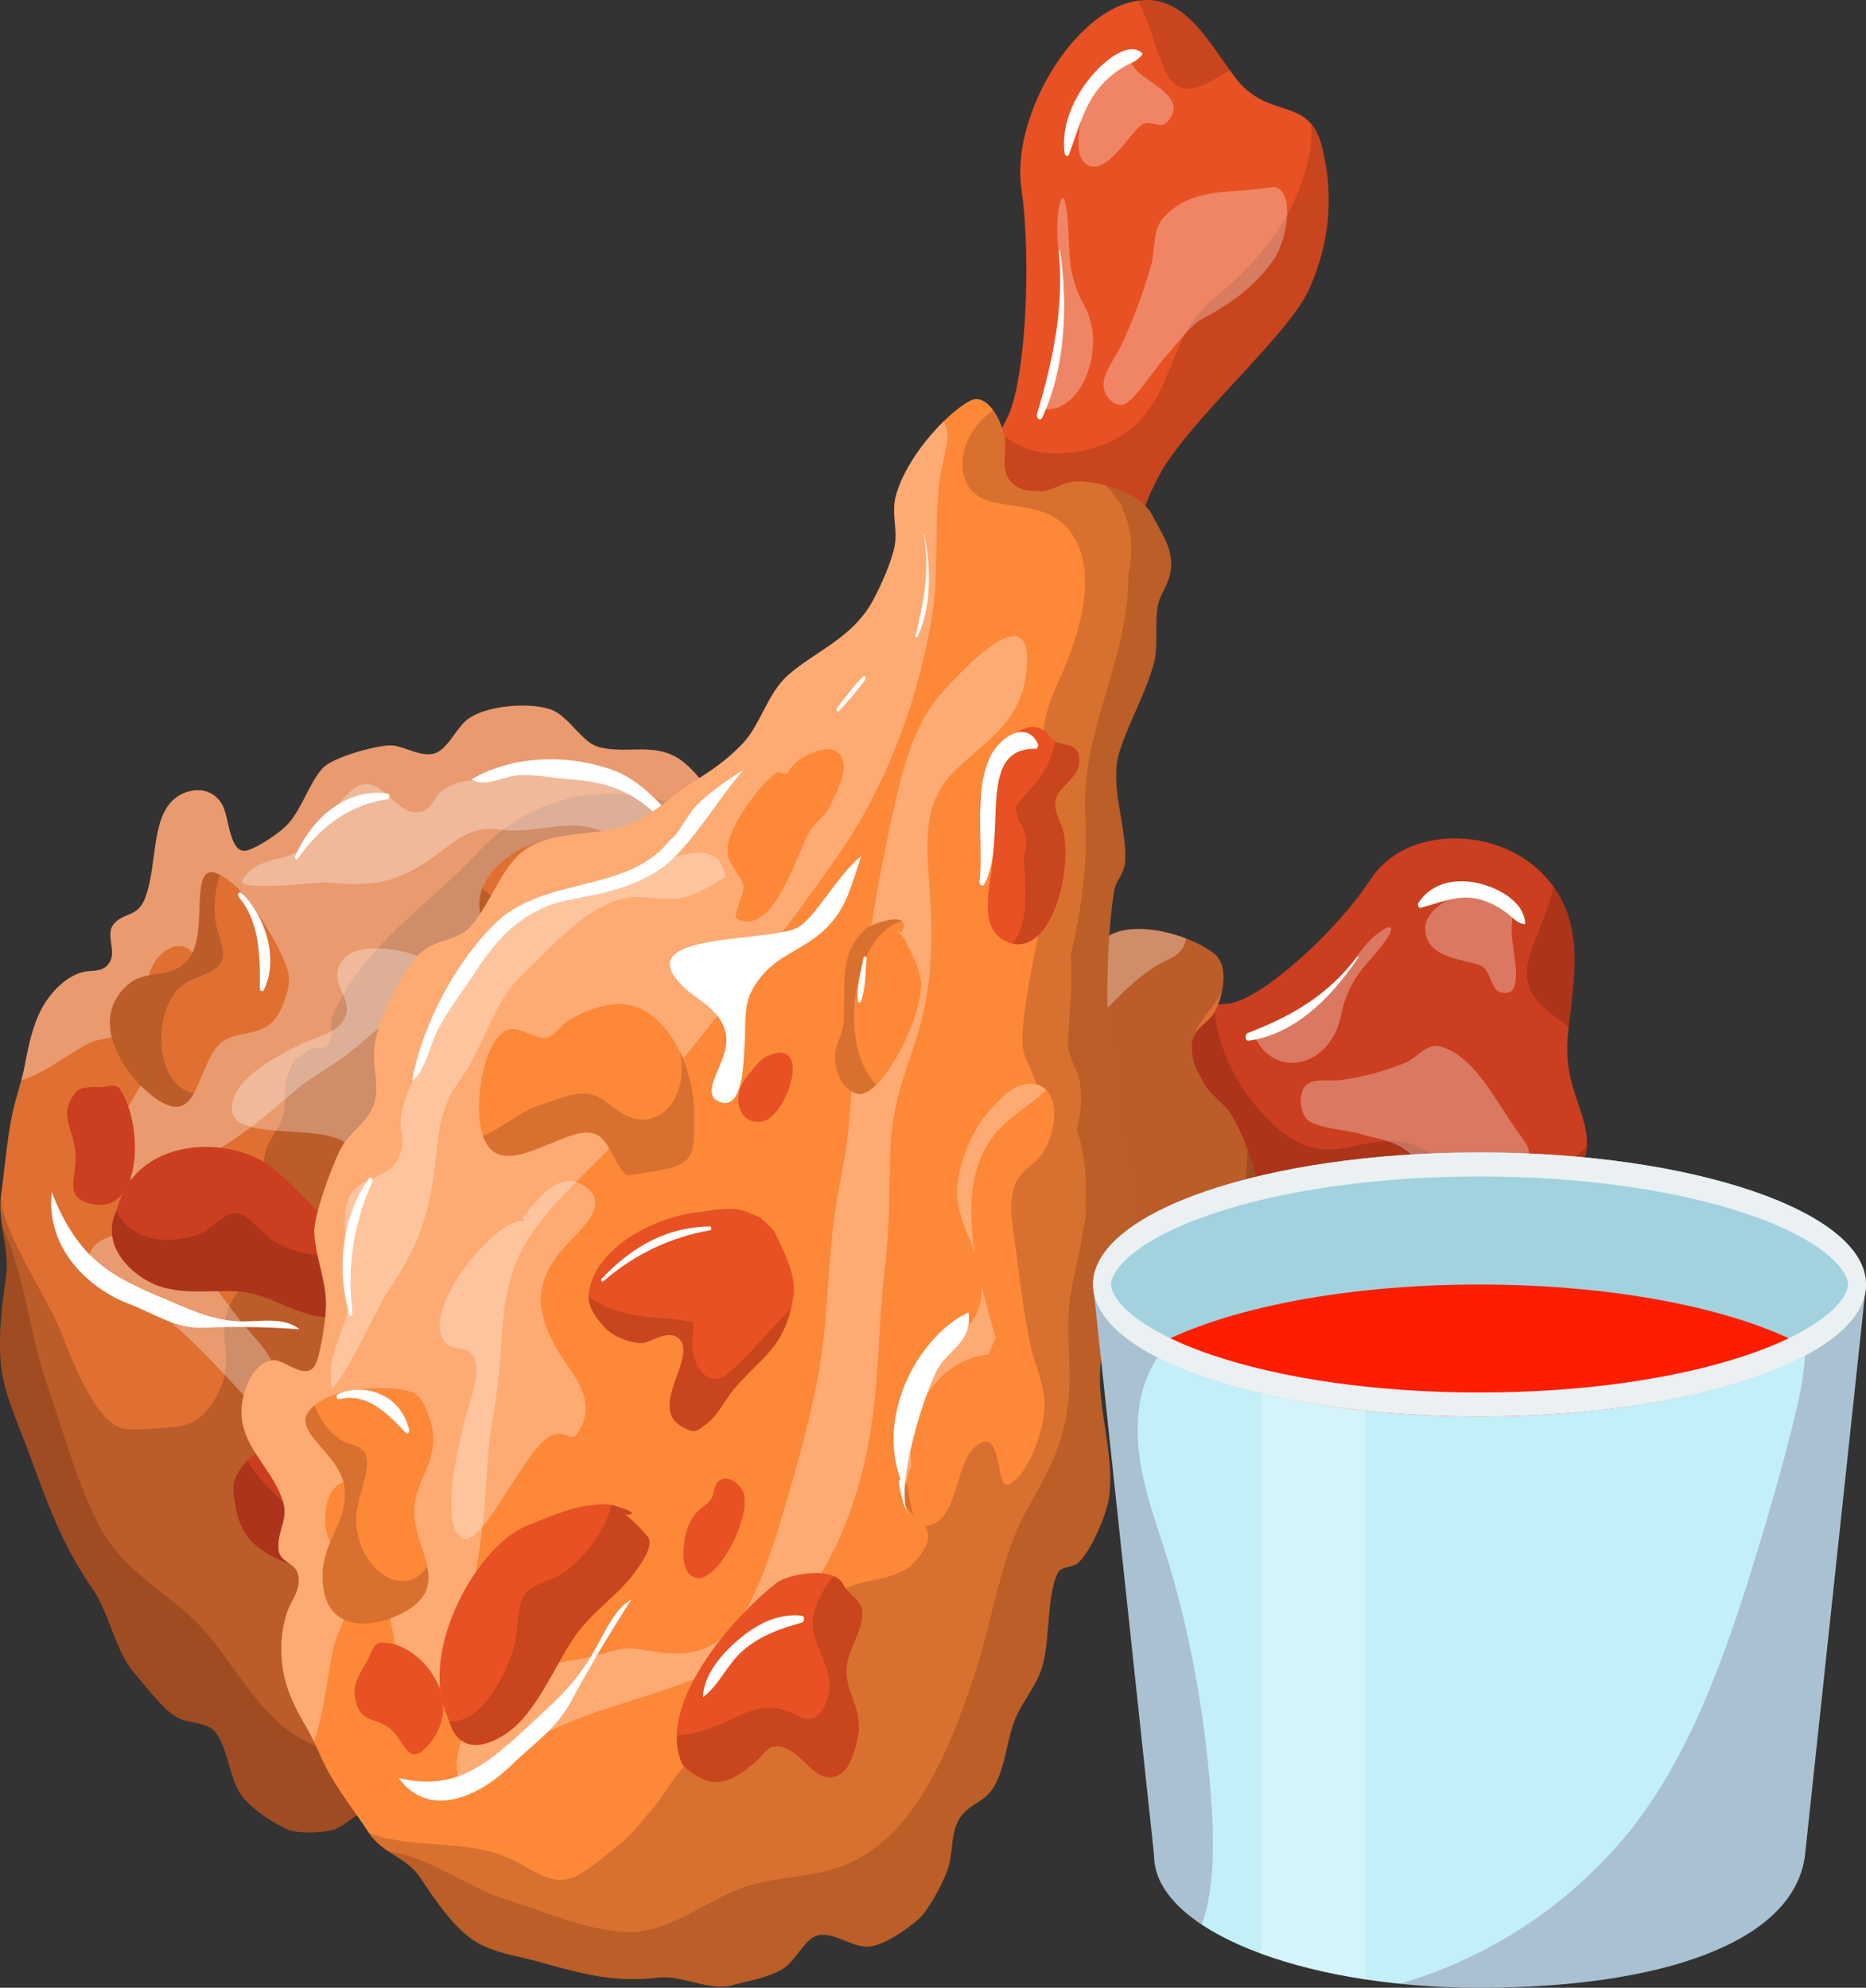 <svg width="168" height="179" viewBox="0 0 168 179" fill="none" xmlns="http://www.w3.org/2000/svg">
<rect x="0" y="0" width="168" height="179" fill="#333333" stroke="none"/>
<g id="Frame" clip-path="url(#clip0_3119_4203)">
<g id="Group">
<g id="Group_2">
<path id="Vector" d="M141.156 93.254C141.668 88.097 142.99 82.767 138.776 78.573C134.564 74.375 126.531 74.376 123.405 79.17C120.276 83.967 113.41 90.164 110.5 90.385C107.588 90.61 100.497 91.89 100.497 91.89L103.154 112.932C103.154 112.932 111.724 107.516 116.97 108.08C122.216 108.644 130.606 112.629 134.023 112.074C137.444 111.515 140.302 109.427 142.286 105.382C144.27 101.338 140.601 98.849 141.156 93.254Z" fill="#CB3E1F"/>
<path id="Vector_2" opacity="0.2" d="M137.71 86.115C136.742 89.288 138.829 90.691 140.639 92.021C140.84 92.168 141.04 92.32 141.239 92.478C141.73 88.082 142.573 83.609 139.876 79.862C139.379 82.089 138.386 83.9 137.71 86.115Z" fill="#2D0C09"/>
<path id="Vector_3" opacity="0.2" d="M142.286 105.383C142.671 104.598 142.841 103.872 142.873 103.17C142.361 103.796 141.761 104.312 141.113 104.688C137.013 107.066 132.109 105.534 128.154 103.48C125.396 102.046 123.397 103.035 120.626 103.448C118.354 103.787 116.422 102.942 114.567 101.208C112.022 98.828 109.487 94.793 109.331 90.503C106.033 90.891 100.497 91.89 100.497 91.89L103.154 112.932C103.154 112.932 111.724 107.516 116.97 108.08C122.216 108.644 130.606 112.629 134.023 112.074C137.444 111.515 140.303 109.427 142.286 105.383Z" fill="#2D0C09"/>
<path id="Vector_4" opacity="0.3" d="M136.125 83.161C136.356 81.677 135.387 80.85 134.53 80.305C133.192 79.46 128.324 81.248 128.312 83.545C128.294 86.399 131.907 86.323 133.35 86.988C134.142 87.35 134.174 88.67 134.791 89.207C135.097 89.471 135.919 89.529 136.183 89.137C136.998 87.928 135.891 84.668 136.125 83.161Z" fill="white"/>
<path id="Vector_5" opacity="0.3" d="M137.212 102.701C134.78 99.51 132.998 95.216 129.704 94.234C128.481 93.87 127.557 95.289 126.47 95.725C124.51 96.51 122.618 97.007 120.578 97.273C119.836 97.369 118.076 97.041 117.475 97.833C116.918 98.568 117.038 100.023 117.586 100.714C118.286 101.599 121.41 101.764 122.511 102.121C123.703 102.511 125.39 102.67 126.486 103.521C128.728 105.268 131.016 106.775 133.611 107.071C135.664 107.304 138.867 104.882 137.212 102.701Z" fill="white"/>
<path id="Vector_6" d="M113.294 109.651C112.939 111.048 112.773 112.874 111.879 113.957C111.204 114.77 110.335 114.78 109.534 114.862C108.107 115.008 106.922 117.294 105.596 117.868C103.408 118.821 101.083 118.74 98.944 119.493C96.555 120.344 95.422 124.26 93.465 126.048C92.669 126.768 91.965 126.188 91.185 126.703C89.038 128.111 87.097 129.953 85.209 131.892C83.814 133.317 82.839 135.349 81.513 136.849C80.684 137.786 79.75 138.409 79.03 139.53C77.566 141.811 76.956 144.671 74.938 146.437C73.386 147.802 71.724 148.837 69.924 149.519C68.303 150.136 66.621 150.348 65.169 151.588C62.711 153.679 61.255 157.953 58.671 159.654C57.567 160.374 54.782 160.845 53.544 160.277C52.905 159.984 52.481 158.776 51.781 158.9C50.047 159.215 48.09 161.56 46.448 162.405C44.879 163.201 43.452 162.584 41.891 162.86C40.233 163.163 38.757 164.609 37.011 164.588C35.725 164.577 34.973 163.412 33.792 163.115C32.288 162.736 31.317 164.388 29.987 164.772C29.004 165.049 26.776 165.135 25.875 164.729C24.545 164.112 22.215 162.709 21.407 161.122C20.57 159.469 20.448 157.254 19.353 155.927C18.609 155.028 16.858 155.207 15.883 154.622C14.63 153.874 13.126 151.843 12.046 150.597C10.421 148.723 9.842 145.245 8.359 143.106C5.585 139.092 4.351 135.587 2.552 130.674C1.756 128.497 0.716 126.308 0.251 123.957C-0.295 121.167 0.162 117.69 0.558 114.889C0.89 112.538 -0.238 109.955 0.094 107.604C0.433 105.215 0.603 102.805 1.088 100.41C1.399 98.856 1.97 97.388 2.253 95.844C2.56 94.154 2.968 92.302 3.737 90.861C4.598 89.252 6.054 87.849 7.55 87.519C8.351 87.34 9.321 87.616 9.899 86.608C10.477 85.585 9.483 84.133 10.235 83.223C11.141 82.129 12.358 82.632 13.029 80.964C14.355 77.682 13.328 72.557 16.757 71.344C17.869 70.954 19.171 71.116 19.971 72.395C20.659 73.489 20.606 77.053 22.288 76.571C23.247 76.3 25.236 74.99 25.972 74.155C27.205 72.763 27.82 70.564 29.037 69.188C29.939 68.17 34.221 67.005 35.373 67.135C36.562 67.271 37.904 68.197 39.101 67.856C40.209 67.536 40.969 65.835 41.839 65.001C43.484 63.425 48.07 63.192 49.816 63.983C51.276 64.66 52.412 66.821 53.84 67.249C56.427 68.018 59.169 66.648 61.611 68.69C63.75 70.472 65.343 73.651 67.288 75.937C67.603 76.316 67.927 76.663 68.267 76.978C68.623 77.308 68.999 77.6 69.387 77.871C70.458 78.624 71.631 79.193 72.739 79.843C73.107 80.054 73.467 80.271 73.814 80.509C75.448 81.631 76.754 82.481 78.541 83.104C80.587 83.808 82.621 82.703 84.731 83.678C87.473 84.929 90.093 87.632 93.122 87.659C94.27 87.67 96.947 87.286 97.873 86.441C98.73 85.66 99.142 84.566 100.161 84.095C102.636 82.952 107.161 84.198 109.324 85.882C110.246 86.603 110.29 88.092 109.995 89.398C109.845 90.069 109.611 90.692 109.356 91.136C108.818 92.084 107.808 92.415 107.44 93.433C107.436 93.439 107.436 93.449 107.432 93.455C107.343 93.704 107.294 93.992 107.302 94.349C107.302 94.43 107.302 94.511 107.31 94.592C107.423 95.979 107.844 96.488 108.402 97.566C108.895 98.525 110.234 99.375 110.82 100.307C112.005 102.186 113.938 107.127 113.294 109.651Z" fill="#DF7032"/>
<path id="Vector_7" opacity="0.2" d="M113.294 109.65C112.939 111.048 112.773 112.874 111.879 113.957C111.204 114.769 110.334 114.78 109.534 114.862C108.107 115.008 106.922 117.294 105.596 117.868C103.408 118.821 101.083 118.74 98.944 119.493C96.555 120.343 95.422 124.26 93.465 126.047C92.669 126.768 91.965 126.188 91.185 126.703C89.037 128.111 87.097 129.953 85.209 131.892C83.814 133.317 82.839 135.348 81.513 136.849C80.684 137.786 79.75 138.409 79.03 139.53C77.566 141.81 76.956 144.67 74.938 146.436C73.385 147.801 71.723 148.836 69.924 149.519C68.303 150.136 66.621 150.347 65.169 151.588C62.711 153.679 61.255 157.953 58.671 159.653C57.567 160.374 54.782 160.845 53.544 160.276C52.905 159.984 52.481 158.776 51.781 158.9C50.046 159.214 48.089 161.56 46.448 162.405C44.879 163.201 43.452 162.583 41.891 162.86C40.233 163.163 38.757 164.609 37.011 164.588C35.725 164.577 34.973 163.412 33.792 163.114C32.288 162.735 31.317 164.387 29.987 164.772C29.004 165.048 26.776 165.135 25.875 164.729C24.544 164.111 22.215 162.709 21.407 161.121C20.57 159.469 20.448 157.254 19.353 155.927C18.609 155.028 16.858 155.206 15.883 154.621C14.63 153.874 13.125 151.842 12.046 150.597C10.421 148.723 9.842 145.245 8.358 143.105C5.585 139.092 4.351 135.587 2.552 130.674C1.756 128.496 0.716 126.308 0.251 123.957C-0.295 121.167 0.162 117.69 0.558 114.889C0.89 112.538 -0.238 109.954 0.093 107.603C0.097 107.587 0.097 107.576 0.101 107.566C-0.25 110.052 4.347 117.169 5.277 119.439C6.429 122.256 8.334 127.689 10.91 128.599C11.751 128.897 14.011 128.615 14.751 128.583C16.748 128.485 18.099 128.22 19.518 125.69C21.402 122.337 19.324 120.235 20.679 117.543C22.325 114.271 25.175 114.558 24.561 109.293C24.302 107.088 23.347 106.466 23.849 103.974C24.14 102.538 25.131 101.748 25.515 100.415C25.794 99.439 25.495 98.167 25.762 97.322C26.429 95.209 26.32 95.653 27.864 94.521C28.459 94.082 28.96 94.727 29.538 94.023C29.995 93.465 29.664 92.046 29.991 91.325C32.838 85.015 38.79 81.347 42.963 76.83C49.784 69.447 60.002 70.227 67.288 75.936C67.83 76.359 68.356 76.814 68.865 77.291C69.059 77.475 69.233 77.67 69.387 77.87C70.333 79.067 70.713 80.384 72.391 80.01C72.525 79.983 72.638 79.923 72.739 79.842C73.107 80.053 73.467 80.27 73.814 80.509C75.448 81.63 76.754 82.48 78.541 83.103C80.587 83.807 82.621 82.702 84.732 83.677C87.473 84.929 90.093 87.631 93.122 87.659C94.27 87.669 96.947 87.285 97.873 86.44C98.73 85.66 99.143 84.566 100.162 84.094C102.636 82.951 107.161 84.197 109.324 85.882C110.246 86.602 110.291 88.092 109.995 89.397C109.122 90.827 107.852 92.03 107.44 93.433C107.436 93.438 107.436 93.449 107.432 93.454C107.351 93.741 107.302 94.039 107.302 94.348C107.302 94.429 107.302 94.511 107.31 94.592C107.423 95.978 107.844 96.488 108.402 97.565C108.895 98.524 110.234 99.374 110.82 100.306C112.004 102.186 113.938 107.126 113.294 109.65Z" fill="#2D0C09"/>
<path id="Vector_8" opacity="0.2" d="M111.877 113.956C112.775 112.871 112.938 111.048 113.295 109.649C113.693 108.09 113.105 105.606 112.317 103.492C112.319 104.05 112.3 104.601 112.236 105.133C112.261 105.665 112.145 106.189 111.932 106.649C111.451 108.316 110.486 109.726 108.788 110.632C108.783 110.635 108.777 110.637 108.771 110.64C104.249 115.397 97.909 114.596 93.63 119.8C91.165 122.797 88.319 124.612 85.348 126.12C84.119 127.767 82.649 128.837 81.138 130.166C80.151 131.034 80.084 131.375 79.706 132.695C79.454 133.573 79.018 134.312 78.466 134.885C77.876 135.499 77.174 135.924 76.46 136.296C75.747 138.325 74.446 139.937 72.997 141.213C72.978 141.24 72.963 141.269 72.944 141.296C72.61 141.778 72.113 142.16 71.591 142.327C71.569 142.343 71.547 142.361 71.525 142.376C70.15 143.355 68.661 143.943 67.269 144.853C65.339 146.115 63.922 148.442 62.133 149.999C59.187 152.566 56.599 152.344 53.228 152.484C49.582 152.637 45.877 155.187 42.358 156.409C36.18 158.553 29.407 159.809 24.074 154.142C21.628 151.545 19.796 148.014 17.224 145.639C14.367 143.001 10.926 141.239 8.874 137.287C6.858 133.407 5.66 128.798 4.19 124.535C2.727 120.288 2.245 115.326 0.548 111.233C0.433 110.973 0.318 110.713 0.204 110.453C0.425 111.947 0.761 113.459 0.56 114.888C0.163 117.687 -0.295 121.168 0.251 123.953C0.716 126.306 1.757 128.496 2.553 130.669C4.353 135.588 5.585 139.091 8.36 143.102C9.844 145.246 10.42 148.719 12.048 150.597C13.125 151.841 14.632 153.872 15.882 154.62C16.859 155.204 18.608 155.027 19.353 155.927C20.447 157.253 20.57 159.466 21.408 161.119C22.215 162.709 24.545 164.112 25.876 164.726C26.778 165.135 29.004 165.049 29.988 164.769C31.316 164.387 32.288 162.733 33.792 163.115C34.972 163.413 35.726 164.574 37.011 164.587C38.757 164.608 40.233 163.161 41.89 162.861C43.451 162.58 44.88 163.203 46.447 162.401C48.088 161.56 50.044 159.212 51.781 158.898C52.48 158.772 52.903 159.981 53.543 160.274C54.781 160.841 57.569 160.373 58.67 159.65C61.254 157.954 62.711 153.68 65.168 151.587C66.621 150.349 68.301 150.133 69.925 149.517C71.725 148.835 73.386 147.8 74.94 146.436C76.955 144.667 77.568 141.807 79.029 139.531C79.75 138.407 80.683 137.782 81.512 136.846C82.839 135.346 83.814 133.317 85.207 131.888C87.096 129.953 89.036 128.108 91.183 126.699C91.965 126.185 92.67 126.768 93.464 126.045C95.423 124.258 96.554 120.339 98.943 119.493C101.084 118.736 103.408 118.82 105.594 117.869C106.923 117.292 108.106 115.005 109.532 114.861C110.334 114.781 111.203 114.771 111.877 113.956Z" fill="#2D0C09"/>
<path id="Vector_9" opacity="0.3" d="M100.163 84.093C99.142 84.564 98.731 85.658 97.874 86.44C96.946 87.286 94.269 87.671 93.123 87.661C90.092 87.629 87.473 84.93 84.733 83.676C82.621 82.704 80.586 83.809 78.54 83.1C76.754 82.481 75.449 81.629 73.813 80.507C72.034 79.296 69.92 78.514 68.268 76.975C65.849 74.718 64.096 70.757 61.611 68.688C59.168 66.647 56.427 68.019 53.84 67.249C52.41 66.82 51.277 64.657 49.814 63.984C48.071 63.189 43.486 63.423 41.837 65.003C40.968 65.836 40.207 67.536 39.102 67.853C37.905 68.198 36.561 67.271 35.374 67.137C34.219 67.006 29.937 68.171 29.037 69.188C27.821 70.562 27.205 72.761 25.974 74.152C25.234 74.987 23.246 76.298 22.289 76.572C20.604 77.054 20.66 73.49 19.973 72.397C19.17 71.115 17.869 70.951 16.756 71.344C13.33 72.557 14.353 77.68 13.029 80.963C12.357 82.631 11.139 82.126 10.233 83.222C9.48 84.131 10.479 85.584 9.898 86.606C9.322 87.617 8.352 87.337 7.55 87.515C6.053 87.846 4.596 89.252 3.736 90.862C2.967 92.301 2.561 94.154 2.253 95.844C2.165 96.329 2.044 96.806 1.915 97.281C4.183 96.615 7.086 94.234 8.317 93.814C9.78 93.311 10.852 93.651 12.008 92.068C13.223 90.41 12.901 87.792 14.212 86.247C15.99 84.156 18.363 85.297 17.809 88.585C17.671 89.4 16.433 90.567 16.151 91.573C15.165 92.938 14.259 94.502 13.445 96.305C12.441 98.524 10.206 100.974 10.363 103.812C10.642 108.771 16.933 104.985 18.774 103.986C21.573 102.466 23.964 100.499 26.461 98.306C27.96 96.99 29.676 96.162 31.225 94.967C34.297 92.594 36.623 89.716 40.422 89.981C44.56 90.265 48.383 92.649 52.422 93.496C60.891 95.274 69.694 97.453 78.211 98.413C79.446 98.55 80.696 98.597 81.945 98.555C86.787 98.376 91.654 96.834 95.922 94.079C96.306 93.831 96.674 93.558 97.036 93.272C99.32 91.43 101.222 88.861 103.773 87.18C105.137 86.279 106.496 86.201 106.792 84.515C104.576 83.66 101.876 83.303 100.163 84.093Z" fill="white"/>
<path id="Vector_10" opacity="0.3" d="M99.392 103.327C98.54 101.261 93.971 99.823 92.337 99.334C88.606 98.222 85.319 100.137 81.95 101.935C75.727 105.254 70.115 109.24 64.484 114.035C62.517 115.711 60.181 116.703 58.134 118.205C55.035 120.478 52.244 123.41 48.922 125.307C45.731 127.13 42.242 128.535 38.904 129.775C36.179 130.787 32.348 132.049 29.666 130.356C26.895 128.607 26.028 125.788 24.461 122.592C23.784 121.199 22.661 120.221 21.765 119.087C19.667 116.439 17.646 113.253 15.042 111.474C13.703 110.561 7.99 110.592 7.934 113.589C7.899 115.508 13.321 117.412 14.618 118.441C19.711 122.484 23.809 128.422 28.91 132.439C34.663 136.969 40.722 137.512 47.02 134.416C51.438 132.245 54.606 128.519 58.64 125.536C60.971 123.813 62.886 121.759 65.068 119.685C67.554 117.321 69.722 116.905 72.513 115.932C76.049 114.7 78.616 112.187 81.21 108.924C83.486 106.06 85.299 103.615 88.644 104.777C91.473 105.76 94.759 108.417 97.666 106.478C99.405 105.319 99.777 104.259 99.392 103.327Z" fill="white"/>
<path id="Vector_11" d="M77.346 108.673C79.194 108.579 76.256 105.416 75.565 105.096C72.665 103.769 71.405 106.358 69.284 108.165C68.585 108.761 67.645 108.514 67.001 109.242C66.123 110.235 65.752 111.857 66.28 113.302C67.271 116.008 74.342 115.359 75.832 113.149C76.424 112.272 76.712 110.948 76.991 109.855C77.143 109.26 77.143 109.367 77.187 108.673C77.194 108.534 77.084 108.248 77.188 108.25C77.306 108.251 77.227 108.68 77.346 108.673Z" fill="#DF7032"/>
<path id="Vector_12" opacity="0.2" d="M67.835 114.286C68.078 108.431 74.608 104.265 77.938 108.076C77.81 107.12 76.075 105.332 75.564 105.096C72.664 103.769 71.405 106.358 69.284 108.165C68.585 108.761 67.644 108.514 67.001 109.242C66.123 110.235 65.751 111.857 66.28 113.302C66.513 113.939 67.085 114.388 67.839 114.676C67.832 114.548 67.829 114.419 67.835 114.286Z" fill="#2D0C09"/>
<path id="Vector_13" d="M54.404 110.974C54.459 111.281 53.908 109.124 53.721 108.678C53.013 106.983 52.053 105.925 51.09 104.498C49.11 101.56 43.998 96.706 40.944 98.712C40.002 99.331 39.945 101.381 39.971 102.515C39.995 103.646 40.704 106.075 41.399 106.852C42.024 107.554 43.475 108.507 43.467 109.925C43.453 112.563 38.41 110.777 38.888 114.619C38.934 115.01 39.159 116.098 39.383 116.404C39.667 116.791 40.08 116.964 40.453 117.177C41.543 117.807 42.73 117.602 43.864 117.892C46.988 118.688 48.819 120.546 52.081 118.404C53.323 117.589 53.999 114.618 54.39 113.091C54.533 112.541 54.28 110.255 54.404 110.974Z" fill="#CB3E1F"/>
<path id="Vector_14" opacity="0.2" d="M49.708 118.349C47.905 117.749 45.946 117.316 44.215 116.395C42.349 115.401 42.682 112.295 44.201 111.153C44.253 111.114 44.765 110.668 45.171 110.31C44.814 109.684 44.391 108.602 44.192 108.228C43.236 106.432 42.314 104.605 41.594 102.612C41.169 101.436 40.864 100.158 40.724 98.904C39.995 99.677 39.947 101.478 39.971 102.516C39.996 103.647 40.704 106.076 41.399 106.853C42.025 107.554 43.476 108.508 43.467 109.926C43.453 112.564 38.41 110.778 38.888 114.62C38.935 115.011 39.16 116.099 39.383 116.405C39.667 116.792 40.08 116.965 40.454 117.178C41.544 117.808 42.73 117.603 43.864 117.893C46.713 118.619 48.49 120.218 51.255 118.871C50.767 118.724 50.257 118.531 49.708 118.349Z" fill="#2D0C09"/>
<path id="Vector_15" d="M76.056 128.825C75.214 127.677 73.976 127.296 72.842 126.927C70.85 126.277 67.296 126.747 65.934 129.142C64.574 131.531 64.307 135.483 61.906 136.638C60.134 137.492 58.939 135.805 57.295 135.235C55.779 134.709 53.722 134.981 52.236 135.603C51.227 136.026 49.663 136.77 48.995 137.942C48.564 138.7 48.328 139.629 47.841 140.388C47.306 141.222 46.352 142.854 47.251 143.94C49.43 146.578 52.011 142.833 54.27 144.184C56.751 145.67 52.608 148.439 53.986 149.434C55.595 150.598 58.643 149.801 60.065 148.396C61.26 147.215 61.688 145.125 62.558 143.595C64.238 140.645 66.249 137.859 68.113 135.095C68.589 134.388 69.196 133.785 69.894 133.504C71.26 132.958 72.226 134.293 73.492 134.307C76.002 134.332 78.212 131.757 76.056 128.825Z" fill="#DF7032"/>
<path id="Vector_16" opacity="0.3" d="M64.287 133.413C64.963 132.326 65.712 131.322 66.586 130.467C68.396 128.698 70.418 128.104 72.575 128.966C74.091 129.572 75.45 130.538 76.92 131.172C76.916 130.451 76.665 129.654 76.056 128.825C75.214 127.677 73.976 127.296 72.842 126.927C70.85 126.277 67.296 126.747 65.934 129.141C65.245 130.353 64.835 131.966 64.287 133.413Z" fill="white"/>
<path id="Vector_17" opacity="0.3" d="M49.597 138.966C49.926 138.487 50.212 138.084 50.319 137.981C51.367 136.974 52.654 136.571 53.932 136.594C56.203 136.637 58.188 138.054 59.668 140.229C60.081 140.155 60.498 140.097 60.937 140.033C60.939 140.032 60.941 140.033 60.943 140.033C61.15 139.586 61.342 139.16 61.516 138.791C61.981 137.806 62.444 136.815 62.932 135.851C62.637 136.175 62.303 136.448 61.906 136.639C60.134 137.493 58.939 135.806 57.295 135.236C55.779 134.71 53.722 134.982 52.236 135.604C51.227 136.027 49.663 136.771 48.995 137.943C48.724 138.42 48.529 138.965 48.302 139.493C48.719 139.271 49.152 139.092 49.597 138.966Z" fill="white"/>
<path id="Vector_18" d="M39.437 139.155C40.015 137.201 36.984 133.258 35.872 132.634C32.581 130.789 22.993 127.499 21.067 133.494C20.857 134.148 21.298 136.219 21.429 136.632C22.146 138.951 23.776 139.835 25.389 140.572C25.868 140.791 26.514 140.794 26.901 141.268C28.847 143.617 26.699 148.112 29.573 149.429C30.406 149.809 32.121 149.094 32.806 148.36C33.899 147.19 33.928 145.293 35.045 144.147C36.23 142.933 38.092 143.66 39.102 142.328C39.616 141.65 39.198 139.962 39.437 139.155Z" fill="#CB3E1F"/>
<path id="Vector_19" opacity="0.2" d="M39.103 142.329C39.616 141.65 39.198 139.963 39.437 139.156C39.557 138.75 39.516 138.258 39.375 137.729C38.27 137.412 37.099 137.406 36.109 137.973C34.802 138.72 34.581 141.47 33.682 142.93C32.776 144.401 30.485 144.543 30.038 142.309C29.458 139.415 28.486 137.877 26.644 136.305C25.002 134.903 23.525 133.509 22.251 131.538C21.739 132.037 21.33 132.677 21.067 133.494C20.858 134.149 21.298 136.22 21.429 136.632C22.146 138.952 23.777 139.836 25.389 140.572C25.868 140.791 26.515 140.794 26.901 141.268C28.847 143.617 26.7 148.112 29.573 149.429C30.407 149.809 32.121 149.095 32.806 148.361C33.899 147.19 33.928 145.294 35.045 144.148C36.23 142.933 38.093 143.66 39.103 142.329Z" fill="#2D0C09"/>
<path id="Vector_20" d="M37.264 121.594C36.312 122.152 35.965 121.109 34.612 121.014C33.354 120.927 30.749 122.649 31.744 124.795C32.738 126.948 37.801 126.611 38.765 124.616C39.301 123.509 38.696 120.754 37.264 121.594Z" fill="#CB3E1F"/>
<path id="Vector_21" d="M63.592 102.936C62.817 102.162 62.346 102.178 61.163 101.894C59.068 101.392 58.109 103.909 59.62 105.86C61.191 107.887 66.729 106.063 63.592 102.936Z" fill="#CB3E1F"/>
<path id="Vector_22" d="M58.624 94.585C59.417 91.956 59.463 88.913 58.344 86.444C57.49 84.562 55.545 82.585 54.071 81.654C53.5 81.293 52.905 81.335 52.368 80.875C51.525 80.142 51.392 78.099 50.812 77.043C49.372 74.433 45.551 76.862 44.239 78.588C41.315 82.432 44.949 85.069 47.333 87.403C48.158 88.212 49.334 89.252 49.733 90.63C50.245 92.388 48.95 94.591 49.31 95.933C49.37 96.159 51.729 99.244 51.995 99.55C53.783 101.602 54.281 100.919 56.16 99.004C57.232 97.913 58.094 96.342 58.624 94.585Z" fill="#DF7032"/>
<path id="Vector_23" opacity="0.2" d="M58.624 94.585C58.672 94.428 58.716 94.269 58.758 94.109C56.975 97.445 53.611 96.651 52.511 92.929C52.058 91.397 52.165 89.477 51.616 88.028C50.981 86.353 49.361 84.999 48.313 83.819C46.98 82.317 44.955 81.435 43.427 79.993C42.217 83.096 45.251 85.364 47.332 87.403C48.158 88.212 49.333 89.251 49.733 90.629C50.244 92.388 48.949 94.59 49.309 95.933C49.37 96.159 51.729 99.244 51.995 99.55C53.782 101.601 54.281 100.919 56.16 99.004C57.232 97.913 58.094 96.342 58.624 94.585Z" fill="#2D0C09"/>
<path id="Vector_24" d="M20.179 78.991C20.454 79.169 20.765 79.405 21.117 79.705C22.523 80.902 25.863 85.973 26.014 88.051C26.074 88.861 25.79 89.591 25.561 90.247C24.065 94.499 20.861 91.796 19.083 94.921C17.619 97.493 17.39 101.051 14.313 99.109C11.71 97.464 7.722 92.29 11.339 88.824C13.129 87.109 15.201 88.366 16.918 86.427C19.045 84.024 16.579 76.656 20.179 78.991Z" fill="#DF7032"/>
<path id="Vector_25" opacity="0.2" d="M16.28 88.835C17.482 87.781 20.122 87.672 20.092 85.894C20.076 84.988 19.549 83.975 19.418 83.063C19.217 81.654 19.331 80.393 19.72 79.061C19.749 78.96 19.786 78.873 19.82 78.782C16.75 77.175 18.97 84.11 16.918 86.428C15.201 88.367 13.13 87.109 11.339 88.825C7.722 92.29 11.711 97.465 14.313 99.109C15.988 100.167 16.819 99.593 17.464 98.437C14.095 97.993 13.511 91.264 16.28 88.835Z" fill="#2D0C09"/>
<path id="Vector_26" d="M9.038 98.246C11.139 97.935 7.509 97.6 6.918 98.268C5.056 100.372 6.733 101.725 6.821 104.028C6.9 106.12 5.615 107.948 8.441 108.449C12.758 109.221 12.974 101.313 10.778 98.054C10.236 97.249 7.95 98.408 9.038 98.246Z" fill="#CB3E1F"/>
<path id="Vector_27" d="M31.235 114.581C31.322 114.758 31.631 115.177 31.612 114.967C31.559 114.336 31.294 113.771 31.117 113.182C30.796 112.122 30.301 111.443 29.678 110.541C28.445 108.755 26.517 106.968 25.028 105.576C21.316 102.119 12.625 102.16 10.654 108.474C10.396 109.3 10.075 109.816 10.071 110.756C10.057 113.358 12.651 115.236 14.277 115.801C16.659 116.623 19.133 116.134 21.547 116.302C24.14 116.48 26.392 118.287 28.998 118.583C29.561 118.647 31.147 118.878 31.216 117.759C31.277 116.784 31.244 115.603 31.173 114.623C31.147 114.304 30.92 113.38 30.987 113.691C31.054 113.993 31.104 114.317 31.235 114.581Z" fill="#CB3E1F"/>
<path id="Vector_28" opacity="0.2" d="M31.216 117.759C31.276 116.784 31.243 115.603 31.172 114.622C31.165 114.528 31.139 114.381 31.109 114.228C31.142 114.352 31.181 114.472 31.236 114.581C31.323 114.757 31.631 115.176 31.612 114.967C31.559 114.336 31.294 113.771 31.118 113.182C31.051 112.964 30.976 112.765 30.896 112.574C29 113.476 26.752 112.885 24.942 111.927C23.788 111.316 22.953 110.059 21.862 109.408C20.518 108.607 19.177 110.769 17.757 111.214C15.756 111.84 13.173 111.987 11.412 110.329C11.039 109.978 10.719 109.537 10.457 109.042C10.256 109.581 10.074 110.049 10.071 110.755C10.057 113.358 12.651 115.236 14.277 115.801C16.659 116.623 19.133 116.133 21.547 116.301C24.14 116.479 26.392 118.287 28.998 118.583C29.561 118.646 31.146 118.877 31.216 117.759Z" fill="#2D0C09"/>
<path id="Vector_29" d="M79.611 89.042C79.246 89.082 79.211 88.172 78.889 87.934C77.921 87.205 72.724 85.966 71.806 87.943C71.389 88.841 71.524 89.94 71.158 90.9C70.843 91.727 68.782 91.48 68.997 92.32C70.089 96.561 74.983 94.527 77.462 94.356C78.397 94.294 79.245 95.016 80.177 94.895C80.967 94.793 82.885 94.687 83.285 93.487C83.946 91.506 80.875 88.909 79.611 89.042Z" fill="#DF7032"/>
<path id="Vector_30" d="M95.888 112.217C96.342 109.083 93.261 107.815 91.865 107.896C90.861 107.954 89.207 108.243 88.376 109.132C87.527 110.042 87.69 111.562 86.965 112.591C85.659 114.446 81.516 115.099 82.624 119.238C83.962 124.214 89.698 121.902 91.548 118.653C91.938 117.966 92.037 116.898 92.572 116.293C93.593 115.139 95.479 117.614 96.496 115.827C97.113 114.744 95.733 113.277 95.888 112.217Z" fill="#CB3E1F"/>
<path id="Vector_31" opacity="0.2" d="M96.496 115.827C97.001 114.941 96.17 113.798 95.935 112.831C94.675 113.544 93.374 113.509 92.007 113.063C91.443 112.879 90.921 112.738 90.351 112.651C90.325 112.647 90.3 112.647 90.276 112.649C90.25 112.677 90.225 112.702 90.203 112.723C90.195 112.738 90.189 112.752 90.18 112.77C90.039 113.055 89.884 113.346 89.718 113.639C89.631 114.822 89.067 115.945 88.049 116.174C87.257 117.231 86.406 118.201 85.617 118.928C84.734 119.742 83.738 120.089 82.859 119.923C84.527 123.977 89.791 121.741 91.549 118.653C91.939 117.966 92.038 116.898 92.573 116.293C93.593 115.14 95.479 117.615 96.496 115.827Z" fill="#2D0C09"/>
<path id="Vector_32" opacity="0.3" d="M26.576 76.802C29.037 75.588 29.849 72.433 31.952 70.963C34.174 69.409 35.524 73.335 37.577 73.139C39.094 72.994 38.924 71.725 39.972 71.087C41.565 70.117 42.346 70.317 44.129 70.244C45.921 70.171 47.386 68.838 48.896 68.667C51.329 68.39 54.825 70.015 56.997 71.288C59.518 72.766 60.398 74.452 62.126 76.887C63.701 79.108 73.382 84.512 70.555 88.822C68.862 87.59 67.657 86.891 66.415 84.886C65.294 83.078 64.788 81.27 63.357 79.79C60.587 76.927 57.482 76.2 54.21 74.853C51.059 73.556 48.318 75.183 45.037 74.706C41.879 74.247 40.744 76.178 37.94 77.9C34.827 79.81 32.728 79.75 29.313 79.45C29.032 79.425 21.084 80.341 21.804 79.249C23.014 77.411 24.709 77.586 26.305 76.925C26.397 76.887 26.488 76.846 26.576 76.802Z" fill="white"/>
<path id="Vector_33" d="M69.548 81.525C64.383 80.62 60.632 71.452 55.413 69.439C51.435 67.904 46.274 67.93 42.449 70.181C43.593 70.969 45.395 69.877 46.695 69.813C48.33 69.733 49.966 70.091 51.605 70.205C55.52 70.478 58.231 71.853 61.084 75.642C63.154 78.389 65.869 81.775 68.737 82.853C71.483 83.885 74.487 83.897 77.26 84.642C75.885 83.752 74.427 82.746 72.915 82.186C71.62 81.706 70.185 82.055 69.548 81.525Z" fill="white"/>
<path id="Vector_34" d="M72.009 98.617C69.655 97.129 61.94 81.692 62.424 91.293C62.524 93.262 63.295 96.066 62.1 97.744C60.957 99.349 57.588 98.097 58.261 100.603C59.008 103.39 61.569 100.92 62.609 99.989C64.436 98.355 64.994 97.146 67.363 97.765C69.356 98.286 70.87 100.076 72.798 101.005C75.273 102.198 76.738 101.437 79.152 100.623C76.81 99.426 73.588 99.647 72.009 98.617Z" fill="white"/>
<path id="Vector_35" opacity="0.3" d="M41.181 88.611C40.139 86.067 32.429 83.993 30.757 86.585C29.512 88.515 31.636 89.643 31.151 91.381C30.693 93.02 28.272 93.45 27.284 93.939C25.859 94.647 20.518 97.066 20.891 100.049C21.244 102.871 29.299 101.023 31.406 103.145C32.6 104.347 31.676 105.642 33.498 105.384C35.79 105.059 35.716 101.205 36.114 99.104C36.992 94.467 38.511 92.809 42.2 93.945C43.809 94.441 47.39 96.249 46.197 91.702C45.544 89.216 43.011 88.574 41.352 88.324C41.265 87.992 41.457 87.947 41.181 88.611Z" fill="white"/>
<path id="Vector_36" d="M4.66 107.349C7.065 113.524 10.166 115.005 14.821 116.966C17.144 117.945 18.981 118.851 21.484 118.986C23.155 119.076 25.512 118.492 26.957 119.702C24.093 119.495 21.248 119.429 18.355 119.563C15.831 119.679 13.982 118.324 11.527 117.381C8.172 116.094 4.1 112.566 4.66 107.349Z" fill="white"/>
<path id="Vector_37" d="M48.166 138.815C50.37 132.723 56.935 132.645 60.809 136.012C59.52 137.966 57.836 136.284 56.302 136.194C54.514 136.09 47.419 138.533 46.764 141.388C47.116 139.855 48.182 138.153 48.166 138.815Z" fill="white"/>
<path id="Vector_38" d="M94.874 111.232C95.477 108.814 93.127 107.321 91.637 107.447C88.781 107.689 86.658 111.546 84.326 113.31C84.122 113.465 84.192 113.934 84.442 113.921C88.219 113.736 91.17 105.445 94.48 111.362C94.593 111.566 94.823 111.434 94.874 111.232Z" fill="white"/>
<path id="Vector_39" d="M99.73 88.911C99.743 88.888 99.714 88.857 99.701 88.879C98.145 91.42 96.13 92.572 93.875 93.651C93.78 93.697 93.779 93.926 93.899 93.91C96.321 93.584 98.285 91.414 99.73 88.911Z" fill="white"/>
<path id="Vector_40" d="M88.819 90.917C87.805 90.528 86.74 90.383 85.701 90.166C85.532 90.131 85.451 90.467 85.626 90.516C86.668 90.804 87.716 91.169 88.779 91.283C88.938 91.299 88.967 90.974 88.819 90.917Z" fill="white"/>
<path id="Vector_41" d="M51.121 106.604C48.821 102.715 45.958 100.382 42.383 99.18C42.241 99.132 42.183 99.408 42.321 99.473C45.554 100.976 48.524 103.611 50.93 106.85C51.052 107.015 51.226 106.781 51.121 106.604Z" fill="white"/>
<path id="Vector_42" d="M73.851 106.465C72.971 106.978 71.993 107.382 71.283 108.277C71.17 108.42 71.28 108.665 71.425 108.621C72.375 108.334 73.174 107.473 73.983 106.783C74.132 106.656 74.01 106.372 73.851 106.465Z" fill="white"/>
<path id="Vector_43" d="M23.754 89.141C25.224 86.165 23.66 82.157 21.712 80.388C21.545 80.236 21.335 80.576 21.488 80.76C23.354 83.015 23.421 85.889 23.396 89.004C23.395 89.265 23.651 89.35 23.754 89.141Z" fill="white"/>
<path id="Vector_44" d="M34.876 71.457C31.521 70.977 28.288 73.239 26.581 77.098C26.501 77.279 26.688 77.497 26.8 77.335C28.999 74.2 31.688 72.449 34.872 71.974C35.116 71.937 35.126 71.493 34.876 71.457Z" fill="white"/>
<path id="Vector_45" d="M35.512 136.853C34.464 134.703 32.917 133.257 31.14 132.326C29.68 131.562 27.203 130.586 25.777 131.861C25.75 131.885 25.756 131.931 25.784 131.947C27.189 132.754 28.919 132.445 30.408 133.156C32.218 134.02 33.695 135.561 35.133 137.227C35.322 137.444 35.67 137.178 35.512 136.853Z" fill="white"/>
<path id="Vector_46" opacity="0.3" d="M114.2 92.619C114.515 92.585 114.841 92.542 115.181 92.391C117.523 91.341 120.72 88.123 122.425 85.761C124.147 83.377 126.942 82.161 123.911 85.771C122.576 87.361 121.902 87.946 121.151 89.931C120.7 91.121 120.753 92.154 119.996 93.421C118.224 96.39 114.307 96.669 112.823 93.058C113.264 92.698 113.72 92.669 114.2 92.619Z" fill="white"/>
<path id="Vector_47" d="M137.32 83.112C137.151 80.944 134.421 79.825 133.092 79.53C131.282 79.128 129.021 79.331 127.726 81.267C127.584 81.479 127.71 81.803 127.925 81.747C129.709 81.277 131.323 80.5 133.173 80.977C133.997 81.189 134.772 81.578 135.513 82.106C136.079 82.508 136.585 83.151 137.234 83.225C137.276 83.23 137.325 83.17 137.32 83.112Z" fill="white"/>
<path id="Vector_48" d="M122.29 86.224C122.333 86.16 122.267 86.065 122.22 86.126C119.41 89.796 116.035 91.6 112.343 93.019C112.068 93.124 112.094 93.761 112.406 93.719C116.37 93.174 119.707 90.099 122.29 86.224Z" fill="white"/>
</g>
<g id="Group_3">
<path id="Vector_49" d="M111.149 6.905C108.418 3.205 106.082 -1.459 101.026 0.437C95.97 2.328 91.051 10.837 91.967 17.083C92.883 23.334 92.336 34.4 90.685 37.618C89.034 40.841 85.448 49.134 85.448 49.134L99.494 59.204C99.494 59.204 101.545 46.811 105.09 41.599C108.635 36.388 116.124 29.942 117.888 25.983C119.653 22.018 120.171 17.712 118.998 13.134C117.826 8.557 114.11 10.918 111.149 6.905Z" fill="#E85123"/>
<path id="Vector_50" opacity="0.2" d="M104.825 6.183C106.105 9.151 108.21 7.8 110.103 6.697C110.313 6.575 110.526 6.455 110.741 6.341C108.446 3.13 106.323 -0.502 102.461 0.061C103.47 1.951 103.931 4.111 104.825 6.183Z" fill="#4A170E"/>
<path id="Vector_51" opacity="0.2" d="M118.998 13.134C118.771 12.246 118.446 11.621 118.051 11.158C118.107 12.084 118.045 13.035 117.87 13.951C116.763 19.75 112.856 24.007 109.222 26.937C106.688 28.981 106.047 31.703 104.595 34.892C103.404 37.506 101.722 39.034 99.562 39.937C96.6 41.176 92.666 41.39 90.039 38.929C88.249 42.66 85.449 49.134 85.449 49.134L99.495 59.204C99.495 59.204 101.545 46.81 105.09 41.599C108.635 36.389 116.124 29.942 117.889 25.983C119.653 22.018 120.171 17.711 118.998 13.134Z" fill="#4A170E"/>
<path id="Vector_52" opacity="0.3" d="M102.111 6.054C101.377 4.9 100.295 5.42 99.449 5.994C98.131 6.893 96.205 13.144 97.553 14.564C99.227 16.33 101.395 12.457 102.67 11.335C103.369 10.718 104.168 11.492 104.862 11.167C105.205 11.005 105.743 10.171 105.673 9.65C105.458 8.048 102.857 7.224 102.111 6.054Z" fill="white"/>
<path id="Vector_53" opacity="0.3" d="M114.308 16.866C110.936 17.489 107.311 16.747 104.714 19.634C103.751 20.706 104.022 22.553 103.613 23.973C102.877 26.529 102.012 28.837 100.919 31.161C100.522 32.006 99.251 33.669 99.35 34.79C99.442 35.83 100.376 36.594 101.118 36.437C102.069 36.237 104.08 33.03 104.965 32.082C105.924 31.058 107.051 29.368 108.224 28.729C110.628 27.424 112.919 25.923 114.682 23.355C116.077 21.324 116.609 16.449 114.308 16.866Z" fill="white"/>
<path id="Vector_54" d="M93.638 44.237C92.662 44.167 92.1 44.302 91.214 43.571C89.913 42.498 90.727 40.792 90.429 39.291C90.112 37.699 88.806 35.294 87.308 36.106C84.989 37.368 81.483 41.398 80.642 44.713C80.295 46.084 80.689 47.189 80.626 48.576C80.557 50.076 79.145 53.147 78.437 54.355C76.562 57.546 73.366 58.667 70.948 60.802C69.082 62.443 68.487 65.276 66.816 67.01C65.358 68.521 64.056 69.382 62.391 70.428C60.588 71.571 58.831 73.331 56.912 74.138C54.099 75.319 50.688 74.75 47.945 76.115C45.245 77.453 44.376 81.196 42.338 83.466C41.209 84.717 39.239 84.592 37.946 85.73C36.41 87.09 33.74 92.089 33.663 94.803C33.623 96.233 34.16 98.081 33.671 99.446C33.141 100.925 31.772 101.78 30.965 102.956C30.181 104.099 28.247 109.348 28.296 110.924C28.362 113.053 29.283 115.051 29.35 117.207C29.39 118.502 28.946 121.411 28.522 122.592C27.775 124.672 25.706 122.429 24.64 122.489C23.392 122.554 22.498 123.832 22.049 125.251C20.667 129.623 24.317 131.676 25.445 135.088C26.017 136.821 24.974 137.802 25.066 139.432C25.142 140.787 26.611 140.619 26.858 141.859C27.102 143.089 26.343 143.944 25.957 144.903C25.236 146.691 25.174 149.095 25.597 150.991C25.976 152.687 26.82 154.252 27.63 155.612C28.368 156.858 28.883 158.358 29.609 159.642C30.727 161.619 32.045 163.277 33.246 165.097C34.43 166.89 36.646 167.274 37.833 169.067C39.242 171.202 41.015 173.818 42.994 174.945C44.667 175.893 46.597 176.131 48.367 176.618C52.372 177.723 55.194 178.563 59.26 178.081C61.434 177.821 63.837 179.338 65.941 178.763C67.335 178.384 69.456 178.032 70.663 177.166C71.607 176.488 72.572 174.527 73.56 174.289C75.012 173.942 76.394 175.167 77.882 175.291C79.315 175.41 81.57 173.801 82.747 172.767C83.541 172.062 84.853 169.652 85.29 168.439C85.878 166.798 85.496 164.756 86.643 163.396C87.541 162.329 88.688 162.242 89.483 160.888C90.564 159.052 90.614 156.603 91.451 154.664C92.241 152.838 93.483 151.706 93.97 149.556C94.479 147.303 94.29 143.792 95.169 141.761C95.522 140.944 96.494 141.236 97.059 140.738C98.152 139.774 99.582 136.534 99.83 134.925C100.411 131.15 98.78 126.99 99.049 123.106C99.208 120.809 100.11 118.897 100.741 116.8C101.44 114.477 101.846 112.082 101.993 109.601C102.182 106.384 100.87 103.984 100.421 101.043C100.199 99.591 100.402 98.221 100.357 96.769C100.284 94.445 99.683 92.17 99.694 89.819C99.707 86.634 99.807 83.449 100.289 80.313C100.465 79.169 101.241 78.78 101.3 77.496C101.446 74.327 99.825 70.73 100.789 67.68C101.652 64.95 103.125 62.54 103.902 59.642C104.375 57.882 103.75 55.227 104.539 53.629C104.981 52.73 105.507 51.804 105.439 50.591C105.349 48.976 104.372 47.687 103.765 46.452C102.672 44.226 98.57 43.251 96.734 43.354C95.827 43.403 94.504 44.302 93.638 44.237Z" fill="#FC8838"/>
<path id="Vector_55" opacity="0.2" d="M105.439 50.591C105.349 48.977 104.372 47.688 103.765 46.453C102.672 44.226 98.57 43.251 96.734 43.354C95.827 43.403 94.504 44.302 93.638 44.237C92.661 44.167 92.1 44.302 91.214 43.571C89.913 42.498 90.727 40.792 90.428 39.292C90.279 38.539 89.906 37.608 89.399 36.918C88.113 37.925 86.725 39.502 86.659 41.626C86.595 43.703 87.77 44.778 89.113 45.144C91.617 45.827 94.857 45.388 96.653 48.303C98.962 52.051 96.913 57.792 95.32 61.328C94.144 63.937 93.849 65.135 93.813 68.428C93.779 71.51 94.429 74.625 94.311 77.663C94.12 82.573 92.578 87.381 92.111 92.373C91.856 95.106 92.388 95.095 93.105 97.028C94.617 101.102 91.913 101.077 90.28 104.326C88.652 107.565 89.65 111.61 90.067 114.953C90.419 117.764 90.298 120.604 90.591 123.429C90.947 126.861 90.902 126.616 88.748 126.671C86.563 126.726 86.308 126.008 84.694 128.248C83.694 129.636 80.836 133.446 81.373 135.194C81.987 137.196 85.209 137.177 82.513 140.478C80.906 142.447 77.8 142.064 75.93 143.136C74.848 143.756 73.575 145.382 73.085 146.852C71.937 150.292 73.871 150.743 74.709 153.672C76.367 159.469 71.262 154.263 68.933 154.114C66.771 153.976 62.495 154.589 62.467 158.492C61.319 158.759 59.627 161.959 58.606 163.063C57.728 164.013 57.153 164.941 56.126 165.786C55.002 166.711 52.73 168.665 51.545 169.092C49.405 169.863 47.684 168.101 45.73 167.284C41.641 165.573 37.336 166.567 33.227 165.07C33.233 165.079 33.24 165.087 33.246 165.097C34.43 166.89 36.646 167.274 37.833 169.067C39.242 171.202 41.015 173.818 42.994 174.945C44.667 175.893 46.597 176.131 48.367 176.618C52.372 177.723 55.194 178.563 59.26 178.081C61.434 177.821 63.836 179.338 65.941 178.763C67.334 178.384 69.456 178.032 70.663 177.165C71.606 176.488 72.572 174.527 73.56 174.289C75.012 173.942 76.394 175.167 77.882 175.291C79.314 175.41 81.569 173.802 82.747 172.767C83.54 172.063 84.852 169.652 85.29 168.439C85.877 166.798 85.496 164.756 86.643 163.396C87.541 162.329 88.688 162.243 89.483 160.888C90.564 159.052 90.614 156.604 91.451 154.664C92.241 152.839 93.483 151.707 93.969 149.556C94.478 147.303 94.29 143.793 95.168 141.762C95.522 140.944 96.494 141.236 97.058 140.738C98.152 139.774 99.582 136.535 99.829 134.926C100.41 131.15 98.78 126.99 99.049 123.106C99.208 120.809 100.11 118.897 100.74 116.801C101.439 114.477 101.846 112.083 101.992 109.602C102.182 106.384 100.869 103.985 100.421 101.043C100.199 99.591 100.401 98.221 100.356 96.769C100.283 94.445 99.683 92.17 99.693 89.82C99.707 86.634 99.807 83.45 100.289 80.313C100.465 79.17 101.241 78.78 101.3 77.496C101.445 74.327 99.825 70.731 100.788 67.681C101.652 64.951 103.125 62.54 103.902 59.642C104.375 57.882 103.75 55.228 104.538 53.63C104.981 52.731 105.507 51.804 105.439 50.591Z" fill="#4A170E"/>
<path id="Vector_56" opacity="0.2" d="M105.439 50.591C105.349 48.977 104.372 47.688 103.765 46.453C103.089 45.076 101.263 44.179 99.533 43.718C99.864 44.058 100.177 44.416 100.452 44.809C100.781 45.108 101.02 45.552 101.16 46.059C101.85 47.589 102.091 49.474 101.586 51.828C101.585 51.836 101.582 51.843 101.581 51.851C101.619 59.553 97.265 65.778 97.716 73.497C97.975 77.942 97.305 82.068 96.375 86.139C96.594 88.449 96.326 90.661 96.186 93.076C96.094 94.652 96.254 94.932 96.801 96.14C97.165 96.944 97.334 97.859 97.335 98.795C97.335 99.796 97.157 100.799 96.94 101.783C97.701 103.781 97.855 106.146 97.721 108.462C97.725 108.498 97.733 108.533 97.738 108.569C97.818 109.218 97.739 109.978 97.518 110.633C97.514 110.666 97.51 110.7 97.506 110.734C97.242 112.789 96.677 114.726 96.362 116.758C95.925 119.574 96.43 122.5 96.255 125.348C95.965 130.041 94.249 132.646 92.269 136.302C90.126 140.257 89.363 145.743 87.929 150.219C85.412 158.075 82.007 166.017 75.397 168.197C72.366 169.196 69.161 168.976 66.184 170.246C62.877 171.657 59.731 174.222 56.142 173.977C52.618 173.736 49.164 172.183 45.748 171.129C42.345 170.079 39.122 167.551 35.668 166.842C35.444 166.804 35.22 166.767 34.997 166.729C36.014 167.409 37.112 167.979 37.832 169.067C39.241 171.201 41.015 173.818 42.993 174.944C44.667 175.892 46.596 176.131 48.366 176.618C52.371 177.723 55.193 178.563 59.259 178.081C61.433 177.82 63.836 179.337 65.941 178.763C67.334 178.384 69.456 178.032 70.663 177.165C71.606 176.488 72.571 174.527 73.56 174.289C75.011 173.942 76.393 175.166 77.882 175.291C79.314 175.41 81.569 173.801 82.746 172.767C83.54 172.062 84.852 169.652 85.289 168.439C85.877 166.798 85.496 164.756 86.642 163.396C87.541 162.329 88.688 162.242 89.482 160.888C90.563 159.052 90.613 156.603 91.451 154.664C92.24 152.838 93.483 151.706 93.969 149.556C94.478 147.303 94.29 143.792 95.168 141.761C95.521 140.944 96.494 141.236 97.058 140.738C98.151 139.774 99.582 136.534 99.829 134.925C100.41 131.15 98.78 126.99 99.049 123.106C99.208 120.809 100.11 118.897 100.74 116.8C101.439 114.477 101.845 112.082 101.992 109.601C102.181 106.384 100.869 103.984 100.42 101.043C100.199 99.591 100.401 98.221 100.356 96.769C100.283 94.445 99.682 92.17 99.693 89.819C99.706 86.634 99.806 83.449 100.289 80.312C100.464 79.169 101.24 78.78 101.3 77.496C101.445 74.327 99.824 70.73 100.788 67.68C101.651 64.95 103.125 62.54 103.901 59.642C104.375 57.882 103.749 55.227 104.538 53.629C104.981 52.731 105.507 51.805 105.439 50.591Z" fill="#4A170E"/>
<path id="Vector_57" opacity="0.3" d="M80.642 44.714C80.295 46.084 80.689 47.19 80.626 48.577C80.557 50.077 79.145 53.148 78.437 54.356C76.562 57.547 73.366 58.668 70.948 60.803C69.082 62.444 68.488 65.277 66.816 67.01C65.358 68.522 64.056 69.383 62.392 70.428C60.588 71.572 58.831 73.332 56.912 74.139C54.099 75.32 50.688 74.751 47.945 76.116C45.245 77.454 44.376 81.197 42.338 83.466C41.209 84.718 39.239 84.593 37.946 85.731C36.41 87.091 33.74 92.09 33.663 94.804C33.623 96.234 34.16 98.081 33.671 99.447C33.141 100.926 31.772 101.781 30.965 102.957C30.181 104.1 28.247 109.348 28.296 110.924C28.362 113.053 29.283 115.052 29.35 117.208C29.391 118.503 28.947 121.412 28.523 122.592C27.776 124.672 25.706 122.43 24.64 122.489C23.392 122.554 22.498 123.833 22.049 125.252C20.667 129.623 24.317 131.676 25.445 135.088C26.018 136.822 24.974 137.802 25.066 139.433C25.142 140.787 26.611 140.619 26.858 141.859C27.102 143.089 26.343 143.945 25.957 144.903C25.236 146.691 25.174 149.096 25.598 150.992C25.976 152.687 26.821 154.253 27.63 155.612C27.862 156.004 28.069 156.424 28.271 156.851C29.266 154.041 29.639 149.508 30.145 147.947C30.744 146.089 31.601 145.163 31.374 142.97C31.14 140.667 29.397 139.405 29.288 137.07C29.142 133.907 31.269 132.093 32.87 134.692C33.267 135.337 33.198 137.363 33.618 138.278C33.821 140.158 34.188 142.075 34.755 144.042C35.45 146.463 35.527 150.331 37.298 151.902C40.395 154.643 42.013 145.661 42.55 143.099C43.367 139.204 43.67 135.467 43.905 131.48C44.047 129.086 44.608 126.762 44.851 124.389C45.332 119.682 45.057 115.457 47.54 111.595C50.241 107.386 53.989 104.797 56.961 101.037C63.196 93.156 69.872 85.166 75.654 76.732C76.491 75.508 77.284 74.213 78.024 72.864C80.882 67.626 82.953 61.527 83.939 55.319C84.028 54.762 84.093 54.203 84.145 53.646C84.457 50.098 84.105 46.512 84.675 42.779C84.979 40.783 85.764 39.296 84.95 37.95C83.089 39.776 81.225 42.416 80.642 44.714Z" fill="white"/>
<path id="Vector_58" opacity="0.3" d="M91.522 57.307C89.78 56.945 86.135 60.904 84.846 62.335C81.904 65.607 81.023 70.26 80.021 74.929C78.169 83.552 77.086 91.938 76.469 100.837C76.253 103.947 75.408 107.029 75.041 110.116C74.486 114.791 74.507 119.542 73.593 124.222C72.715 128.718 71.409 133.273 70.096 137.569C69.025 141.074 67.424 145.905 64.783 147.709C62.054 149.573 59.859 148.765 57.014 148.467C55.777 148.332 54.513 148.922 53.294 149.177C50.447 149.778 47.329 149.968 44.685 151.636C43.325 152.495 39.846 158.566 41.581 160.459C42.692 161.672 47.135 157.095 48.537 156.351C54.042 153.431 60.055 152.728 65.549 149.784C71.745 146.465 75.775 140.379 77.804 131.813C79.228 125.804 78.968 120.168 79.678 114.067C80.088 110.544 80.049 107.258 80.161 103.676C80.288 99.596 81.369 97.045 82.504 93.493C83.942 88.994 84.031 84.737 83.693 79.992C83.396 75.828 83.063 72.41 85.798 69.578C88.11 67.184 91.69 65.33 92.326 61.063C92.705 58.514 92.307 57.471 91.522 57.307Z" fill="white"/>
<path id="Vector_59" d="M81.179 83.932C82.255 81.917 78.589 83.092 77.977 83.628C75.417 85.887 76.175 88.807 75.942 92.16C75.866 93.265 75.145 94.11 75.18 95.236C75.228 96.775 75.959 98.161 77.135 98.487C79.339 99.093 83.285 91.207 82.893 88.276C82.738 87.112 82.133 85.996 81.659 85.032C81.4 84.506 81.464 84.571 81.081 84.1C81.003 84.008 80.767 83.949 80.832 83.84C80.905 83.715 81.11 84.062 81.179 83.932Z" fill="#FC8838"/>
<path id="Vector_60" opacity="0.2" d="M78.668 97.442C75.361 93.6 76.9 84.132 81.188 82.939C80.546 82.488 78.429 83.232 77.977 83.628C75.417 85.887 76.175 88.807 75.942 92.16C75.866 93.265 75.145 94.11 75.18 95.237C75.228 96.775 75.959 98.162 77.135 98.487C77.654 98.629 78.269 98.299 78.901 97.676C78.821 97.605 78.743 97.53 78.668 97.442Z" fill="#4A170E"/>
<path id="Vector_61" d="M68.489 109.64C68.704 109.77 67.094 109.033 66.717 108.957C65.283 108.67 64.071 109.038 62.639 109.185C59.693 109.483 53.698 111.926 53.012 116.389C52.8 117.765 53.976 119.081 54.661 119.748C55.343 120.414 57.211 121.151 58.095 120.891C58.892 120.658 60.343 119.705 61.175 120.582C62.724 122.213 58.581 126.459 61.142 128.306C61.4 128.496 62.181 128.924 62.498 128.875C62.901 128.81 63.255 128.48 63.61 128.214C64.649 127.445 65.254 126.064 66.12 125.04C68.502 122.218 70.721 121.416 71.454 116.649C71.733 114.835 70.394 112.3 69.731 110.951C69.493 110.463 67.99 109.331 68.489 109.64Z" fill="#E85123"/>
<path id="Vector_62" opacity="0.2" d="M69.967 119.129C68.509 120.672 67.054 122.482 65.45 123.75C63.721 125.118 62.092 122.863 62.348 120.556C62.357 120.477 62.407 119.662 62.445 119.012C61.856 119.007 60.959 118.792 60.617 118.774C58.971 118.687 57.328 118.545 55.711 118.088C54.756 117.818 53.816 117.358 52.99 116.738C53 117.984 54.034 119.138 54.661 119.748C55.343 120.414 57.211 121.151 58.095 120.891C58.891 120.658 60.343 119.705 61.175 120.582C62.723 122.213 58.581 126.459 61.141 128.306C61.4 128.496 62.18 128.924 62.498 128.875C62.9 128.81 63.255 128.48 63.61 128.215C64.649 127.445 65.254 126.064 66.12 125.041C68.293 122.467 70.325 121.564 71.222 117.811C70.837 118.238 70.41 118.66 69.967 119.129Z" fill="#4A170E"/>
<path id="Vector_63" d="M92.282 97.636C91.089 97.825 90.107 98.903 89.194 99.879C87.591 101.59 85.692 105.642 86.272 108.551C86.849 111.454 89.018 114.157 88.23 117.408C87.648 119.807 85.922 120.04 84.579 121.432C83.34 122.716 82.241 125.062 81.698 127.017C81.331 128.344 80.811 130.456 81.095 131.881C81.278 132.802 81.682 133.62 81.832 134.6C81.997 135.678 82.375 137.688 83.567 137.401C86.458 136.707 85.828 131.681 88.009 130.115C90.404 128.398 89.503 134.481 90.933 133.63C92.605 132.639 94.002 128.923 94.043 126.556C94.078 124.568 93.106 122.835 92.736 120.977C92.023 117.391 91.61 113.556 91.12 109.889C90.995 108.951 91.01 107.939 91.272 107.029C91.786 105.247 93.165 105.041 93.948 103.708C95.499 101.065 95.332 97.149 92.282 97.636Z" fill="#FC8838"/>
<path id="Vector_64" opacity="0.3" d="M87.784 112.91C87.556 111.529 87.422 110.122 87.453 108.672C87.517 105.672 88.404 103.166 90.234 101.41C91.52 100.175 92.922 99.328 94.197 98.159C93.769 97.721 93.145 97.498 92.282 97.636C91.09 97.826 90.107 98.904 89.195 99.879C87.592 101.591 85.693 105.643 86.272 108.551C86.564 110.023 87.266 111.444 87.784 112.91Z" fill="white"/>
<path id="Vector_65" opacity="0.3" d="M82.067 131.87C81.986 131.229 81.922 130.679 81.927 130.503C81.975 128.776 82.525 127.165 83.322 125.826C84.737 123.447 86.789 122.212 88.979 121.977C89.188 121.493 89.409 121.017 89.64 120.511C89.641 120.509 89.642 120.507 89.643 120.506C89.506 120.013 89.373 119.549 89.261 119.138C88.965 118.043 88.663 116.946 88.393 115.839C88.404 116.35 88.361 116.871 88.23 117.408C87.649 119.807 85.922 120.04 84.579 121.432C83.34 122.716 82.241 125.062 81.698 127.017C81.331 128.344 80.811 130.456 81.095 131.881C81.21 132.461 81.413 133 81.585 133.564C81.71 132.987 81.869 132.418 82.067 131.87Z" fill="white"/>
<path id="Vector_66" d="M75.958 142.747C75.158 140.938 70.976 141.734 69.927 142.531C66.822 144.887 59.01 153.029 61.369 158.738C61.627 159.361 63.119 160.163 63.443 160.276C65.251 160.937 66.771 159.751 68.193 158.494C68.616 158.12 69.013 157.438 69.529 157.319C72.107 156.696 73.445 161.723 75.982 159.486C76.717 158.836 77.345 156.582 77.332 155.407C77.309 153.532 76.208 152.341 76.216 150.456C76.225 148.457 77.794 146.929 77.626 145.044C77.54 144.085 76.288 143.495 75.958 142.747Z" fill="#E85123"/>
<path id="Vector_67" opacity="0.2" d="M77.626 145.044C77.54 144.086 76.288 143.495 75.958 142.747C75.792 142.372 75.476 142.114 75.078 141.94C74.215 142.915 73.494 144.153 73.222 145.548C72.863 147.39 74.351 149.308 74.662 151.154C74.975 153.014 73.657 155.528 72.064 154.634C70.002 153.476 68.499 153.564 66.442 154.552C64.609 155.432 62.883 156.144 60.94 156.286C60.92 157.135 61.048 157.959 61.37 158.738C61.627 159.36 63.119 160.162 63.443 160.276C65.251 160.936 66.771 159.751 68.193 158.494C68.616 158.12 69.013 157.438 69.53 157.318C72.108 156.695 73.446 161.722 75.982 159.485C76.717 158.835 77.345 156.582 77.332 155.406C77.309 153.532 76.208 152.34 76.216 150.455C76.224 148.457 77.793 146.929 77.626 145.044Z" fill="#4A170E"/>
<path id="Vector_68" d="M64.263 134.297C64.01 135.646 63.182 135.375 62.297 136.751C61.476 138.03 60.897 141.843 62.773 142.103C64.652 142.368 67.553 136.8 66.966 134.557C66.64 133.311 64.644 132.266 64.263 134.297Z" fill="#E85123"/>
<path id="Vector_69" d="M69.371 94.987C68.44 95.334 68.161 95.843 67.268 96.921C65.689 98.833 66.588 101.39 68.665 100.984C70.823 100.561 73.138 93.579 69.371 94.987Z" fill="#E85123"/>
<path id="Vector_70" d="M61.401 95.136C60.335 92.686 58.567 90.773 56.424 90.448C54.791 90.199 52.433 91.049 50.981 92.04C50.418 92.425 50.078 93.081 49.478 93.368C48.529 93.812 47.242 92.701 46.264 92.668C43.842 92.596 42.936 98.13 43.151 100.577C43.629 106.028 47.411 103.793 50.248 102.698C51.231 102.319 52.564 101.71 53.622 102.13C54.973 102.665 55.48 105.385 56.493 105.826C56.663 105.9 59.929 105.291 60.272 105.196C62.578 104.559 62.48 103.613 62.5 100.451C62.512 98.648 62.113 96.772 61.401 95.136Z" fill="#FC8838"/>
<path id="Vector_71" opacity="0.2" d="M61.401 95.136C61.337 94.989 61.27 94.844 61.202 94.702C62.08 98.633 59.551 101.71 56.68 100.596C55.499 100.137 54.432 98.848 53.24 98.543C51.862 98.19 50.071 99.076 48.734 99.463C47.031 99.957 45.27 101.561 43.484 102.297C44.574 105.478 47.771 103.654 50.249 102.698C51.231 102.319 52.565 101.71 53.623 102.13C54.973 102.665 55.48 105.385 56.494 105.826C56.664 105.9 59.929 105.291 60.273 105.196C62.578 104.559 62.48 103.613 62.501 100.451C62.512 98.648 62.113 96.772 61.401 95.136Z" fill="#4A170E"/>
<path id="Vector_72" d="M28.658 126.308C28.932 126.126 29.261 125.941 29.654 125.751C31.221 124.996 36.259 124.562 37.578 125.674C38.092 126.107 38.35 126.855 38.596 127.499C40.19 131.686 36.633 133.425 37.389 137.222C38.011 140.348 39.97 142.769 36.94 144.838C34.376 146.588 28.88 147.645 29.049 141.691C29.133 138.745 31.143 137.32 31.05 134.314C30.935 130.59 25.076 128.691 28.658 126.308Z" fill="#FC8838"/>
<path id="Vector_73" opacity="0.2" d="M32.081 136.464C32.194 134.546 33.747 131.684 32.678 130.626C32.135 130.088 31.213 130.026 30.595 129.606C29.64 128.957 28.966 128.064 28.418 126.837C28.376 126.744 28.348 126.652 28.315 126.559C25.487 128.828 30.939 130.722 31.05 134.315C31.143 137.32 29.133 138.745 29.049 141.691C28.88 147.644 34.376 146.588 36.94 144.839C38.589 143.713 38.759 142.481 38.472 141.09C36.148 144.386 31.819 140.884 32.081 136.464Z" fill="#4A170E"/>
<path id="Vector_74" d="M33.201 149.897C34.304 147.481 31.883 151.121 31.916 152.156C32.017 155.417 33.843 154.469 35.256 155.785C36.54 156.982 36.831 159.463 38.857 156.776C41.956 152.676 37.422 147.606 34.153 147.936C33.346 148.018 32.63 151.149 33.201 149.897Z" fill="#E85123"/>
<path id="Vector_75" d="M56.432 136.388C56.59 136.404 57.026 136.334 56.891 136.225C56.486 135.895 55.99 135.83 55.535 135.657C54.713 135.348 54.009 135.456 53.094 135.564C51.285 135.775 49.05 136.723 47.317 137.449C43.004 139.264 37.707 148.494 40.227 154.447C40.556 155.227 40.664 155.882 41.216 156.462C42.743 158.071 45.44 156.473 46.769 155.097C48.713 153.077 49.938 150.157 51.516 147.703C53.208 145.065 55.654 143.787 57.424 141.209C57.806 140.651 58.914 139.112 58.296 138.354C57.758 137.693 57.04 137.005 56.418 136.48C56.215 136.312 55.53 135.987 55.754 136.106C55.975 136.22 56.196 136.366 56.432 136.388Z" fill="#E85123"/>
<path id="Vector_76" opacity="0.2" d="M58.296 138.354C57.758 137.693 57.04 137.005 56.418 136.48C56.358 136.431 56.255 136.367 56.147 136.306C56.24 136.347 56.335 136.38 56.433 136.388C56.59 136.404 57.026 136.334 56.891 136.226C56.486 135.895 55.99 135.83 55.535 135.657C55.366 135.593 55.202 135.551 55.04 135.519C54.411 138.08 52.686 140.099 51.013 141.429C49.945 142.278 48.692 142.393 47.64 143.15C46.345 144.082 46.8 146.827 46.193 148.602C45.337 151.105 43.842 153.932 41.785 154.782C41.35 154.961 40.894 155.03 40.441 155.005C40.636 155.547 40.801 156.026 41.216 156.462C42.743 158.071 45.44 156.473 46.769 155.098C48.713 153.077 49.938 150.158 51.516 147.704C53.208 145.066 55.654 143.788 57.424 141.209C57.807 140.651 58.914 139.113 58.296 138.354Z" fill="#4A170E"/>
<path id="Vector_77" d="M70.979 69.512C70.779 69.924 70.22 69.404 69.884 69.599C68.86 70.179 64.947 74.924 65.552 77.107C65.827 78.098 66.558 78.629 66.9 79.604C67.195 80.444 65.788 82.474 66.415 82.762C69.587 84.203 71.383 77.773 72.8 75.043C73.336 74.014 74.28 73.558 74.781 72.497C75.204 71.598 76.316 69.501 75.852 68.342C75.088 66.43 71.675 68.093 70.979 69.512Z" fill="#FC8838"/>
<path id="Vector_78" d="M94.623 66.462C93.052 64.062 90.417 66.549 89.61 68.077C89.029 69.176 88.187 71.105 88.204 72.529C88.221 73.987 89.217 74.745 89.381 76.142C89.675 78.661 87.524 83.45 90.646 84.809C94.402 86.44 96.55 78.948 95.764 74.999C95.598 74.165 95.028 73.406 94.999 72.47C94.943 70.682 97.559 70.2 97.126 68.028C96.865 66.711 95.154 67.275 94.623 66.462Z" fill="#E85123"/>
<path id="Vector_79" opacity="0.2" d="M97.126 68.028C96.912 66.951 95.729 67.131 95.014 66.787C94.664 68.559 93.846 69.916 92.746 71.09C92.292 71.575 91.889 72.042 91.489 72.591C91.471 72.617 91.456 72.643 91.442 72.671C91.442 72.715 91.442 72.757 91.441 72.793C91.445 72.81 91.449 72.825 91.454 72.845C91.537 73.17 91.613 73.513 91.684 73.868C92.329 74.684 92.647 75.969 92.159 77.187C92.298 78.674 92.349 80.17 92.295 81.449C92.236 82.883 91.829 84.151 91.194 84.98C94.607 85.696 96.511 78.751 95.764 74.999C95.598 74.165 95.028 73.406 94.999 72.469C94.943 70.682 97.558 70.2 97.126 68.028Z" fill="#4A170E"/>
<path id="Vector_80" opacity="0.3" d="M31.283 118.192C32.073 114.842 30.709 112.05 31.128 108.923C31.572 105.617 34.716 106.591 35.857 104.297C36.7 102.601 35.847 102.004 36.112 100.503C36.515 98.223 37.111 97.518 38.16 95.584C39.214 93.641 39.325 91.275 40.148 89.57C41.474 86.824 44.574 84.115 46.655 82.595C49.072 80.83 50.605 80.93 53.1 80.591C55.375 80.282 64.493 73.338 65.305 78.971C63.542 80.01 62.392 80.857 60.448 80.945C58.694 81.025 57.318 80.454 55.568 81.064C52.182 82.245 49.852 85.088 47.054 87.73C44.359 90.273 43.641 94.173 41.35 97.355C39.146 100.419 39.59 102.804 38.89 106.828C38.112 111.295 36.79 113.481 34.523 116.914C34.336 117.196 30.011 126.176 29.806 124.745C29.462 122.337 30.604 120.65 31.19 118.555C31.224 118.433 31.255 118.312 31.283 118.192Z" fill="white"/>
<path id="Vector_81" d="M60.381 75.569C56.685 80.485 48.978 78.845 44.594 83.14C41.252 86.413 38.108 91.896 37.094 97.326C38.26 96.595 38.719 94.018 39.477 92.603C40.43 90.822 41.644 89.309 42.715 87.642C45.273 83.663 47.745 81.633 51.727 80.931C54.616 80.421 58.277 79.618 60.669 77.24C62.959 74.964 64.805 71.79 66.944 69.309C65.577 70.22 64.091 71.148 62.834 72.407C61.757 73.484 61.084 75.218 60.381 75.569Z" fill="white"/>
<path id="Vector_82" d="M71.976 83.427C69.656 85.01 55.822 83.729 61.785 89.095C63.008 90.195 65.135 91.094 65.394 93.388C65.641 95.582 62.839 98.384 64.73 99.206C66.833 100.12 66.943 95.896 67.03 94.224C67.184 91.289 66.812 89.957 68.628 87.827C70.156 86.035 72.139 85.529 73.868 84.055C76.087 82.163 76.536 80.146 77.533 77.09C75.392 78.837 73.551 82.386 71.976 83.427Z" fill="white"/>
<path id="Vector_83" opacity="0.3" d="M47.195 109.952C45.056 109.499 39.111 116.395 39.617 119.753C39.994 122.254 41.96 120.694 42.688 122.272C43.375 123.76 42.147 126.588 41.831 127.934C41.376 129.876 39.533 137.015 41.522 138.447C43.404 139.801 47.244 130.138 49.787 129.205C51.228 128.676 51.426 130.448 52.389 128.36C53.602 125.733 51.281 123.452 50.285 121.744C48.086 117.975 48.038 115.351 50.967 112.14C52.245 110.739 55.504 108.053 52.09 106.533C50.223 105.702 48.293 107.991 47.13 109.596C46.881 109.485 46.972 109.254 47.195 109.952Z" fill="white"/>
<path id="Vector_84" d="M35.892 160.108C41.009 161.341 43.783 158.963 47.79 155.234C49.789 153.373 51.449 151.982 53.062 149.413C54.138 147.7 55.236 144.845 56.835 144.056C54.959 146.962 53.178 149.935 51.486 153.081C50.009 155.825 48.077 156.953 46.018 158.977C43.204 161.742 38.629 163.895 35.892 160.108Z" fill="white"/>
<path id="Vector_85" d="M81.102 133.293C78.856 127.229 82.829 120.228 87.189 118.186C87.552 120.748 85.529 121.502 84.537 123.071C83.381 124.901 80.479 133.912 81.762 136.354C81.073 135.042 80.72 132.871 81.102 133.293Z" fill="white"/>
<path id="Vector_86" d="M93.421 66.934C92.363 64.814 90.043 66.389 89.206 68.044C87.6 71.217 88.576 75.827 88.189 79.378C88.155 79.688 88.475 79.901 88.621 79.63C90.824 75.516 87.738 67.313 93.257 67.43C93.446 67.434 93.509 67.11 93.421 66.934Z" fill="white"/>
<path id="Vector_87" d="M83.22 48.123C83.215 48.096 83.179 48.107 83.184 48.135C83.731 51.338 83.177 54.177 82.434 57.226C82.402 57.355 82.537 57.496 82.6 57.36C83.891 54.596 83.813 51.186 83.22 48.123Z" fill="white"/>
<path id="Vector_88" d="M77.724 60.908C76.874 61.743 76.136 62.782 75.371 63.75C75.247 63.907 75.397 64.199 75.532 64.044C76.34 63.116 77.197 62.23 77.915 61.173C78.022 61.016 77.848 60.786 77.724 60.908Z" fill="white"/>
<path id="Vector_89" d="M63.901 110.441C60.197 110.496 57.066 112.1 54.169 115.15C54.053 115.272 54.181 115.503 54.303 115.396C57.169 112.892 60.543 111.36 63.928 110.794C64.101 110.765 64.069 110.438 63.901 110.441Z" fill="white"/>
<path id="Vector_90" d="M77.736 86.281C77.499 87.528 77.139 88.811 77.233 90.111C77.248 90.318 77.46 90.352 77.523 90.171C77.935 88.989 77.916 87.615 78.004 86.336C78.02 86.1 77.778 86.056 77.736 86.281Z" fill="white"/>
<path id="Vector_91" d="M36.838 128.736C35.981 125.357 32.658 124.559 30.421 125.539C30.23 125.622 30.302 126.053 30.504 126.004C32.978 125.408 34.714 127.097 36.538 129.03C36.691 129.192 36.898 128.973 36.838 128.736Z" fill="white"/>
<path id="Vector_92" d="M33.211 106.128C30.873 109.387 30.228 114.197 31.461 118.368C31.519 118.563 31.762 118.499 31.736 118.28C31.231 114.031 31.844 110.111 33.513 106.449C33.641 106.167 33.385 105.885 33.211 106.128Z" fill="white"/>
<path id="Vector_93" d="M72.196 145.495C70.286 145.288 68.485 146.041 66.847 147.354C65.503 148.432 63.41 150.458 63.289 152.749C63.287 152.792 63.318 152.814 63.344 152.794C64.681 151.8 65.557 149.778 66.889 148.636C68.507 147.248 70.321 146.627 72.184 146.124C72.428 146.059 72.485 145.526 72.196 145.495Z" fill="white"/>
<path id="Vector_94" opacity="0.3" d="M94.268 35.067C94.442 34.712 94.616 34.341 94.734 33.889C95.549 30.765 95.607 25.409 95.257 22.156C94.904 18.873 95.898 15.168 96.173 20.589C96.293 22.976 96.226 24.049 96.938 26.06C97.364 27.265 98.006 27.842 98.291 29.419C98.958 33.114 96.724 37.434 93.684 36.794C93.743 36.106 94.004 35.606 94.268 35.067Z" fill="white"/>
<path id="Vector_95" d="M102.814 4.758C101.43 3.61 99.098 5.816 98.111 7.043C96.765 8.714 95.501 11.233 95.851 13.79C95.889 14.07 96.158 14.135 96.255 13.873C97.071 11.695 97.6 9.51 99.014 7.843C99.644 7.101 100.348 6.517 101.113 6.055C101.697 5.702 102.386 5.56 102.827 4.918C102.856 4.877 102.851 4.788 102.814 4.758Z" fill="white"/>
<path id="Vector_96" d="M95.448 22.583C95.436 22.498 95.34 22.509 95.347 22.597C95.793 27.82 94.79 32.5 93.367 37.279C93.261 37.634 93.653 37.997 93.819 37.64C95.925 33.108 96.153 27.69 95.448 22.583Z" fill="white"/>
</g>
<g id="Group_4">
<path id="Vector_97" d="M168 115.672L162.501 167.115C161.458 175.007 149.38 178.999 133.198 178.999C129.583 178.999 126.118 178.734 122.924 178.247C119.434 177.721 116.26 176.925 113.551 175.934C107.631 173.756 103.911 170.615 103.911 167.115L98.412 115.672H168V115.672Z" fill="#C3EFF8"/>
<path id="Vector_98" opacity="0.3" d="M122.923 115.672V178.247C119.434 177.721 116.259 176.925 113.551 175.934V115.672H122.923Z" fill="white"/>
<path id="Vector_99" opacity="0.2" d="M161.388 115.672C163.169 118.505 162.572 123.363 161.837 126.504C160.618 131.716 159.086 136.94 157.51 141.972C154.602 151.259 151.175 160.09 145.279 166.588C140.242 172.137 134.244 175.851 127.95 178.032C127.318 178.251 126.68 178.449 126.041 178.642C128.332 178.875 130.729 179 133.199 179C149.381 179 161.459 175.008 162.502 167.116L167.998 115.673H161.388V115.672Z" fill="#4A0E3A"/>
<path id="Vector_100" opacity="0.2" d="M108.194 173.309C109.636 169.444 109.212 163.573 108.862 159.815C108.202 152.732 106.779 145.435 104.634 138.891C103.435 135.233 102.077 131.284 102.503 127.184C102.927 123.106 105.2 120.331 107.878 118.658C112.107 116.018 116.655 115.651 121.252 115.838C125.016 115.993 128.674 116.006 132.38 115.672H98.413L103.91 167.115C103.91 169.386 105.477 171.506 108.194 173.309Z" fill="#4A0E3A"/>
<path id="Vector_101" d="M98.409 115.667C98.409 109.102 113.987 103.777 133.205 103.777C152.421 103.777 168 109.102 168 115.667C168 122.237 152.422 127.562 133.205 127.562C113.987 127.562 98.409 122.237 98.409 115.667Z" fill="#A1D2DE"/>
<path id="Vector_102" d="M133.2 115.672C120.355 115.672 109.268 118.077 103.24 121.614C109.269 125.151 120.358 127.557 133.2 127.557C146.041 127.557 157.143 125.151 163.172 121.614C157.144 118.077 146.044 115.672 133.2 115.672Z" fill="#FF1D00"/>
<g id="Group_5">
<path id="Vector_103" d="M133.205 105.943C142.367 105.943 150.963 107.157 157.409 109.359C164.507 111.785 166.382 114.545 166.382 115.667C166.382 116.789 164.507 119.552 157.409 121.979C150.964 124.182 142.368 125.395 133.205 125.395C124.041 125.395 115.446 124.182 109.001 121.979C101.903 119.552 100.027 116.789 100.027 115.667C100.027 114.546 101.903 111.785 109.001 109.359C115.446 107.157 124.042 105.943 133.205 105.943ZM133.205 103.777C113.988 103.777 98.409 109.102 98.409 115.667C98.409 122.237 113.987 127.562 133.205 127.562C152.421 127.562 168 122.237 168 115.667C167.999 109.102 152.421 103.777 133.205 103.777Z" fill="#EBF0F2"/>
</g>
</g>
</g>
</g>
<defs>
<clipPath id="clip0_3119_4203">
<rect width="168" height="179" fill="white"/>
</clipPath>
</defs>
</svg>

